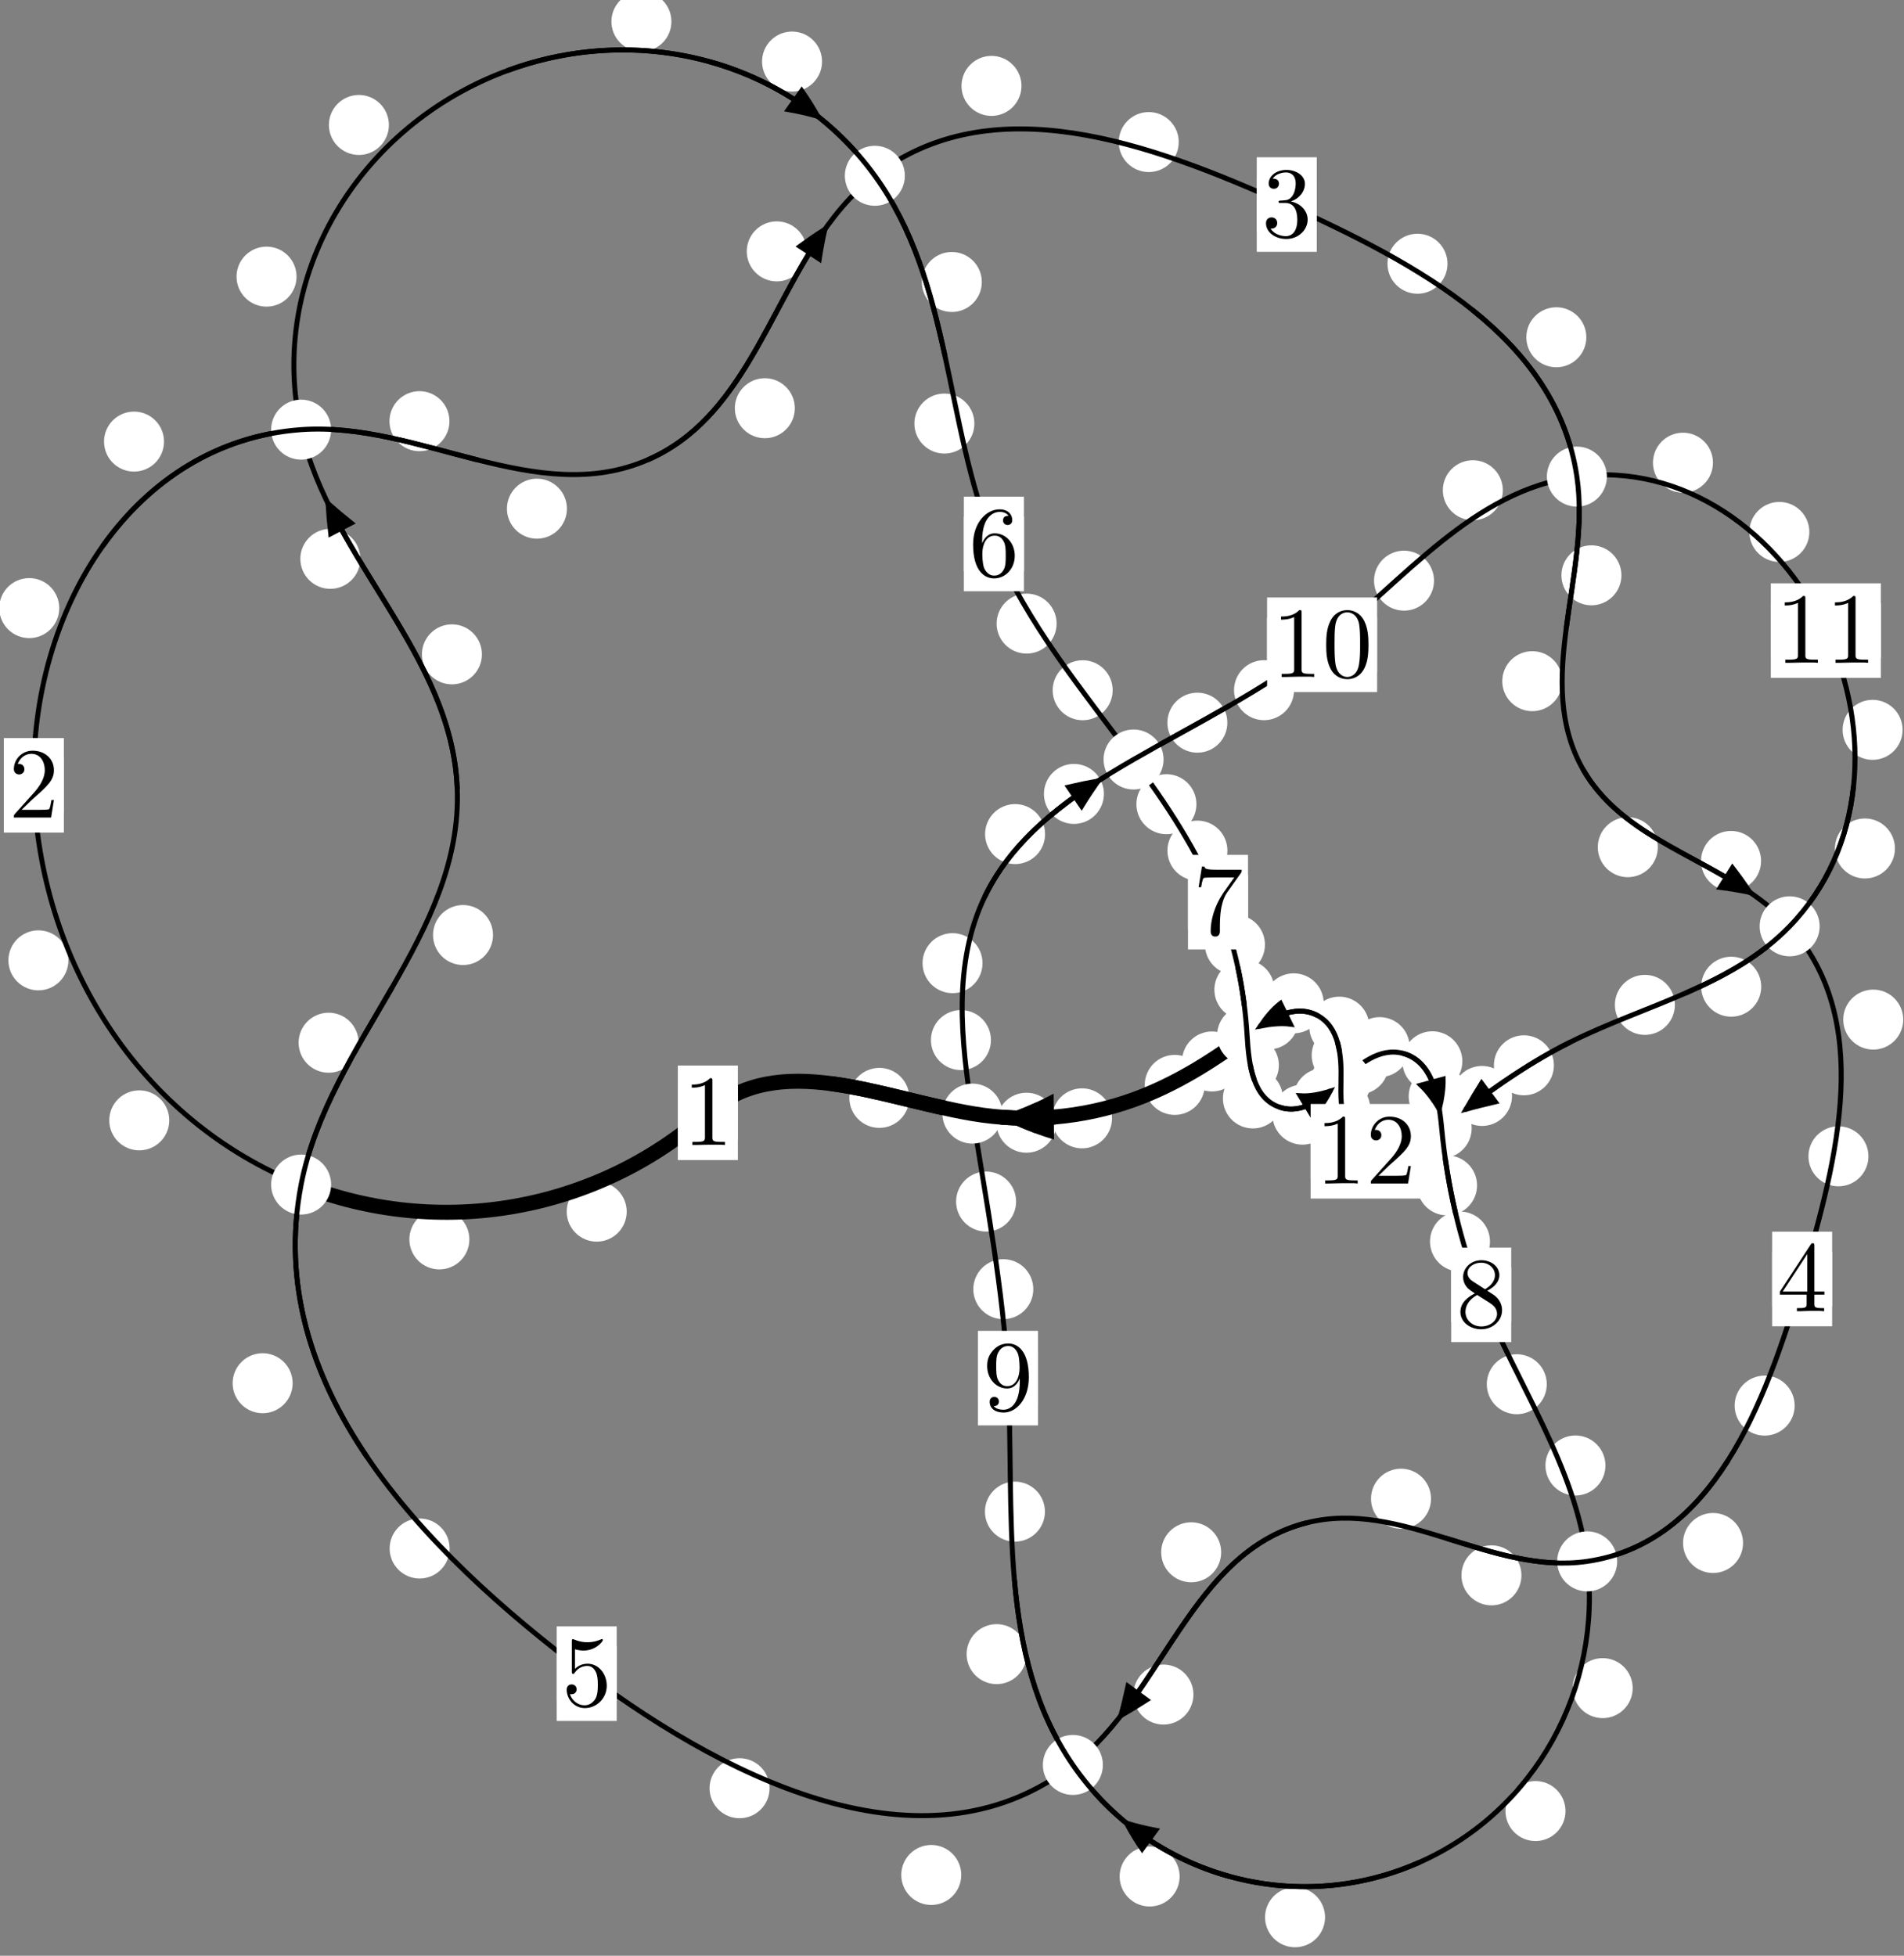 <?xml version="1.0"?>
<!-- Created by MetaPost 1.999 on 2021.07.05:2358 -->
<svg version="1.1" xmlns="http://www.w3.org/2000/svg" xmlns:xlink="http://www.w3.org/1999/xlink" width="189.687" height="194.819" viewBox="0 0 189.687 194.819">
<rect x="0" y="0" width="189.687" height="194.819" fill="#808080" stroke="none"/>
<!-- Original BoundingBox: -30.075058 -75.976364 159.611694 118.842896 -->
  <defs>
    <g transform="scale(0.01,0.01)" id="GLYPHcmr10_48">
      <path style="fill-rule: evenodd;" d="M460 -320C460 -400,455 -480,420 -554C374 -650,292 -666,250 -666C190 -666,117 -640,76 -547C44 -478,39 -400,39 -320C39 -245,43 -155,84 -79C127 2,200 22,249 22C303 22,379 1,423 -94C455 -163,460 -241,460 -320M249 -0C210 -0,151 -25,133 -121C122 -181,122 -273,122 -332C122 -396,122 -462,130 -516C149 -635,224 -644,249 -644C282 -644,348 -626,367 -527C377 -471,377 -395,377 -332C377 -257,377 -189,366 -125C351 -30,294 -0,249 -0"></path>
    </g>
    <g transform="scale(0.01,0.01)" id="GLYPHcmr10_49">
      <path style="fill-rule: evenodd;" d="M294 -640C294 -664,294 -666,271 -666C209 -602,121 -602,89 -602L89 -571C109 -571,168 -571,220 -597L220 -79C220 -43,217 -31,127 -31L95 -31L95 -0L257 -0L130 -3L217 -3L257 -3L297 -3L384 -3L419 -0L419 -31L387 -31C297 -31,294 -42,294 -79"></path>
    </g>
    <g transform="scale(0.01,0.01)" id="GLYPHcmr10_50">
      <path style="fill-rule: evenodd;" d="M127 -77L233 -180C389 -318,449 -372,449 -472C449 -586,359 -666,237 -666C124 -666,50 -574,50 -485C50 -429,100 -429,103 -429C120 -429,155 -441,155 -482C155 -508,137 -534,102 -534C94 -534,92 -534,89 -533C112 -598,166 -635,224 -635C315 -635,358 -554,358 -472C358 -392,308 -313,253 -251L61 -37C50 -26,50 -24,50 -0L421 -0L449 -174L424 -174C419 -144,412 -100,402 -85C395 -77,329 -77,307 -77"></path>
    </g>
    <g transform="scale(0.01,0.01)" id="GLYPHcmr10_51">
      <path style="fill-rule: evenodd;" d="M290 -352C372 -379,430 -449,430 -528C430 -610,342 -666,246 -666C145 -666,69 -606,69 -530C69 -497,91 -478,120 -478C151 -478,171 -500,171 -529C171 -579,124 -579,109 -579C140 -628,206 -641,242 -641C283 -641,338 -619,338 -529C338 -517,336 -459,310 -415C280 -367,246 -364,221 -363C213 -362,189 -360,182 -360C174 -359,167 -358,167 -348C167 -337,174 -337,191 -337L235 -337C317 -337,354 -269,354 -171C354 -35,285 -6,241 -6C198 -6,123 -23,88 -82C123 -77,154 -99,154 -137C154 -173,127 -193,98 -193C74 -193,42 -179,42 -135C42 -44,135 22,244 22C366 22,457 -69,457 -171C457 -253,394 -331,290 -352"></path>
    </g>
    <g transform="scale(0.01,0.01)" id="GLYPHcmr10_52">
      <path style="fill-rule: evenodd;" d="M294 -165L294 -78C294 -42,292 -31,218 -31L197 -31L197 -0L332 -0L238 -3L290 -3L332 -3L374 -3L427 -3L468 -0L468 -31L447 -31C373 -31,371 -42,371 -78L371 -165L471 -165L471 -196L371 -196L371 -651C371 -671,371 -677,355 -677C346 -677,343 -677,335 -665L28 -196L28 -165M300 -196L56 -196L300 -569"></path>
    </g>
    <g transform="scale(0.01,0.01)" id="GLYPHcmr10_53">
      <path style="fill-rule: evenodd;" d="M449 -201C449 -320,367 -420,259 -420C211 -420,168 -404,132 -369L132 -564C152 -558,185 -551,217 -551C340 -551,410 -642,410 -655C410 -661,407 -666,400 -666C399 -666,397 -666,392 -663C372 -654,323 -634,256 -634C216 -634,170 -641,123 -662C115 -665,113 -665,111 -665C101 -665,101 -657,101 -641L101 -345C101 -327,101 -319,115 -319C122 -319,124 -322,128 -328C139 -344,176 -398,257 -398C309 -398,334 -352,342 -334C358 -297,360 -258,360 -208C360 -173,360 -113,336 -71C312 -32,275 -6,229 -6C156 -6,99 -59,82 -118C85 -117,88 -116,99 -116C132 -116,149 -141,149 -165C149 -189,132 -214,99 -214C85 -214,50 -207,50 -161C50 -75,119 22,231 22C347 22,449 -74,449 -201"></path>
    </g>
    <g transform="scale(0.01,0.01)" id="GLYPHcmr10_54">
      <path style="fill-rule: evenodd;" d="M132 -328L132 -352C132 -605,256 -641,307 -641C331 -641,373 -635,395 -601C380 -601,340 -601,340 -556C340 -525,364 -510,386 -510C402 -510,432 -519,432 -558C432 -618,388 -666,305 -666C177 -666,42 -537,42 -316C42 -49,158 22,251 22C362 22,457 -72,457 -204C457 -331,368 -427,257 -427C189 -427,152 -376,132 -328M251 -6C188 -6,158 -66,152 -81C134 -128,134 -208,134 -226C134 -304,166 -404,256 -404C272 -404,318 -404,349 -342C367 -305,367 -254,367 -205C367 -157,367 -107,350 -71C320 -11,274 -6,251 -6"></path>
    </g>
    <g transform="scale(0.01,0.01)" id="GLYPHcmr10_55">
      <path style="fill-rule: evenodd;" d="M476 -609C485 -621,485 -623,485 -644L242 -644C120 -644,118 -657,114 -676L89 -676L56 -470L81 -470C84 -486,93 -549,106 -561C113 -567,191 -567,204 -567L411 -567C400 -551,321 -442,299 -409C209 -274,176 -135,176 -33C176 -23,176 22,222 22C268 22,268 -23,268 -33L268 -84C268 -139,271 -194,279 -248C283 -271,297 -357,341 -419"></path>
    </g>
    <g transform="scale(0.01,0.01)" id="GLYPHcmr10_56">
      <path style="fill-rule: evenodd;" d="M163 -457C117 -487,113 -521,113 -538C113 -599,178 -641,249 -641C322 -641,386 -589,386 -517C386 -460,347 -412,287 -377M309 -362C381 -399,430 -451,430 -517C430 -609,341 -666,250 -666C150 -666,69 -592,69 -499C69 -481,71 -436,113 -389C124 -377,161 -352,186 -335C128 -306,42 -250,42 -151C42 -45,144 22,249 22C362 22,457 -61,457 -168C457 -204,446 -249,408 -291C389 -312,373 -322,309 -362M209 -320L332 -242C360 -223,407 -193,407 -132C407 -58,332 -6,250 -6C164 -6,92 -68,92 -151C92 -209,124 -273,209 -320"></path>
    </g>
    <g transform="scale(0.01,0.01)" id="GLYPHcmr10_57">
      <path style="fill-rule: evenodd;" d="M367 -318L367 -286C367 -52,263 -6,205 -6C188 -6,134 -8,107 -42C151 -42,159 -71,159 -88C159 -119,135 -134,113 -134C97 -134,67 -125,67 -86C67 -19,121 22,206 22C335 22,457 -114,457 -329C457 -598,342 -666,253 -666C198 -666,149 -648,106 -603C65 -558,42 -516,42 -441C42 -316,130 -218,242 -218C303 -218,344 -260,367 -318M243 -241C227 -241,181 -241,150 -304C132 -341,132 -391,132 -440C132 -494,132 -541,153 -578C180 -628,218 -641,253 -641C299 -641,332 -607,349 -562C361 -530,365 -467,365 -421C365 -338,331 -241,243 -241"></path>
    </g>
  </defs>
  <path d="M62.437 120.698C62.437 119.905,62.122 119.145,61.562 118.584C61.001 118.024,60.241 117.709,59.448 117.709C58.656 117.709,57.896 118.024,57.335 118.584C56.775 119.145,56.46 119.905,56.46 120.698C56.46 121.49,56.775 122.251,57.335 122.811C57.896 123.371,58.656 123.686,59.448 123.686C60.241 123.686,61.001 123.371,61.562 122.811C62.122 122.251,62.437 121.49,62.437 120.698Z" style="fill: rgb(100%,100%,100%);stroke: none;"></path>
  <path d="M73.509 110.852C73.509 110.059,73.194 109.299,72.634 108.738C72.073 108.178,71.313 107.863,70.52 107.863C69.728 107.863,68.967 108.178,68.407 108.738C67.847 109.299,67.532 110.059,67.532 110.852C67.532 111.644,67.847 112.405,68.407 112.965C68.967 113.526,69.728 113.84,70.52 113.84C71.313 113.84,72.073 113.526,72.634 112.965C73.194 112.405,73.509 111.644,73.509 110.852Z" style="fill: rgb(100%,100%,100%);stroke: none;"></path>
  <path d="M16.863 111.604C16.863 110.811,16.548 110.051,15.988 109.49C15.427 108.93,14.667 108.615,13.874 108.615C13.082 108.615,12.322 108.93,11.761 109.49C11.201 110.051,10.886 110.811,10.886 111.604C10.886 112.396,11.201 113.156,11.761 113.717C12.322 114.277,13.082 114.592,13.874 114.592C14.667 114.592,15.427 114.277,15.988 113.717C16.548 113.156,16.863 112.396,16.863 111.604Z" style="fill: rgb(100%,100%,100%);stroke: none;"></path>
  <path d="M46.761 123.463C46.761 122.67,46.446 121.91,45.886 121.35C45.325 120.789,44.565 120.474,43.773 120.474C42.98 120.474,42.22 120.789,41.659 121.35C41.099 121.91,40.784 122.67,40.784 123.463C40.784 124.256,41.099 125.016,41.659 125.576C42.22 126.137,42.98 126.452,43.773 126.452C44.565 126.452,45.325 126.137,45.886 125.576C46.446 125.016,46.761 124.256,46.761 123.463Z" style="fill: rgb(100%,100%,100%);stroke: none;"></path>
  <path d="M5.902 60.575C5.902 59.783,5.587 59.022,5.027 58.462C4.467 57.901,3.706 57.587,2.914 57.587C2.121 57.587,1.361 57.901,0.8 58.462C0.24 59.022,-0.075 59.783,-0.075 60.575C-0.075 61.368,0.24 62.128,0.8 62.689C1.361 63.249,2.121 63.564,2.914 63.564C3.706 63.564,4.467 63.249,5.027 62.689C5.587 62.128,5.902 61.368,5.902 60.575Z" style="fill: rgb(100%,100%,100%);stroke: none;"></path>
  <path d="M6.814 95.665C6.814 94.873,6.499 94.112,5.939 93.552C5.379 92.991,4.618 92.676,3.826 92.676C3.033 92.676,2.273 92.991,1.712 93.552C1.152 94.112,0.837 94.873,0.837 95.665C0.837 96.458,1.152 97.218,1.712 97.779C2.273 98.339,3.033 98.654,3.826 98.654C4.618 98.654,5.379 98.339,5.939 97.779C6.499 97.218,6.814 96.458,6.814 95.665Z" style="fill: rgb(100%,100%,100%);stroke: none;"></path>
  <path d="M44.778 41.957C44.778 41.164,44.463 40.404,43.903 39.844C43.342 39.283,42.582 38.968,41.789 38.968C40.997 38.968,40.237 39.283,39.676 39.844C39.116 40.404,38.801 41.164,38.801 41.957C38.801 42.75,39.116 43.51,39.676 44.07C40.237 44.631,40.997 44.946,41.789 44.946C42.582 44.946,43.342 44.631,43.903 44.07C44.463 43.51,44.778 42.75,44.778 41.957Z" style="fill: rgb(100%,100%,100%);stroke: none;"></path>
  <path d="M16.341 43.99C16.341 43.197,16.026 42.437,15.466 41.876C14.905 41.316,14.145 41.001,13.352 41.001C12.56 41.001,11.8 41.316,11.239 41.876C10.679 42.437,10.364 43.197,10.364 43.99C10.364 44.782,10.679 45.543,11.239 46.103C11.8 46.664,12.56 46.979,13.352 46.979C14.145 46.979,14.905 46.664,15.466 46.103C16.026 45.543,16.341 44.782,16.341 43.99Z" style="fill: rgb(100%,100%,100%);stroke: none;"></path>
  <path d="M79.186 40.665C79.186 39.872,78.871 39.112,78.31 38.552C77.75 37.991,76.99 37.676,76.197 37.676C75.404 37.676,74.644 37.991,74.084 38.552C73.523 39.112,73.208 39.872,73.208 40.665C73.208 41.458,73.523 42.218,74.084 42.778C74.644 43.339,75.404 43.654,76.197 43.654C76.99 43.654,77.75 43.339,78.31 42.778C78.871 42.218,79.186 41.458,79.186 40.665Z" style="fill: rgb(100%,100%,100%);stroke: none;"></path>
  <path d="M56.482 50.672C56.482 49.879,56.167 49.119,55.606 48.559C55.046 47.998,54.286 47.683,53.493 47.683C52.7 47.683,51.94 47.998,51.38 48.559C50.819 49.119,50.504 49.879,50.504 50.672C50.504 51.465,50.819 52.225,51.38 52.785C51.94 53.346,52.7 53.661,53.493 53.661C54.286 53.661,55.046 53.346,55.606 52.785C56.167 52.225,56.482 51.465,56.482 50.672Z" style="fill: rgb(100%,100%,100%);stroke: none;"></path>
  <path d="M101.766 8.557C101.766 7.764,101.451 7.004,100.89 6.444C100.33 5.883,99.57 5.568,98.777 5.568C97.984 5.568,97.224 5.883,96.664 6.444C96.103 7.004,95.788 7.764,95.788 8.557C95.788 9.35,96.103 10.11,96.664 10.67C97.224 11.231,97.984 11.546,98.777 11.546C99.57 11.546,100.33 11.231,100.89 10.67C101.451 10.11,101.766 9.35,101.766 8.557Z" style="fill: rgb(100%,100%,100%);stroke: none;"></path>
  <path d="M80.374 25.04C80.374 24.247,80.059 23.487,79.499 22.927C78.938 22.366,78.178 22.051,77.385 22.051C76.593 22.051,75.833 22.366,75.272 22.927C74.712 23.487,74.397 24.247,74.397 25.04C74.397 25.833,74.712 26.593,75.272 27.153C75.833 27.714,76.593 28.029,77.385 28.029C78.178 28.029,78.938 27.714,79.499 27.153C80.059 26.593,80.374 25.833,80.374 25.04Z" style="fill: rgb(100%,100%,100%);stroke: none;"></path>
  <path d="M144.207 26.272C144.207 25.48,143.892 24.719,143.331 24.159C142.771 23.598,142.01 23.284,141.218 23.284C140.425 23.284,139.665 23.598,139.104 24.159C138.544 24.719,138.229 25.48,138.229 26.272C138.229 27.065,138.544 27.825,139.104 28.386C139.665 28.946,140.425 29.261,141.218 29.261C142.01 29.261,142.771 28.946,143.331 28.386C143.892 27.825,144.207 27.065,144.207 26.272Z" style="fill: rgb(100%,100%,100%);stroke: none;"></path>
  <path d="M117.433 14.152C117.433 13.36,117.118 12.599,116.558 12.039C115.998 11.478,115.237 11.163,114.445 11.163C113.652 11.163,112.892 11.478,112.331 12.039C111.771 12.599,111.456 13.36,111.456 14.152C111.456 14.945,111.771 15.705,112.331 16.266C112.892 16.826,113.652 17.141,114.445 17.141C115.237 17.141,115.998 16.826,116.558 16.266C117.118 15.705,117.433 14.945,117.433 14.152Z" style="fill: rgb(100%,100%,100%);stroke: none;"></path>
  <path d="M161.535 57.31C161.535 56.518,161.22 55.758,160.659 55.197C160.099 54.637,159.339 54.322,158.546 54.322C157.753 54.322,156.993 54.637,156.433 55.197C155.872 55.758,155.557 56.518,155.557 57.31C155.557 58.103,155.872 58.863,156.433 59.424C156.993 59.984,157.753 60.299,158.546 60.299C159.339 60.299,160.099 59.984,160.659 59.424C161.22 58.863,161.535 58.103,161.535 57.31Z" style="fill: rgb(100%,100%,100%);stroke: none;"></path>
  <path d="M158.04 33.597C158.04 32.804,157.725 32.044,157.164 31.484C156.604 30.923,155.844 30.608,155.051 30.608C154.258 30.608,153.498 30.923,152.938 31.484C152.377 32.044,152.062 32.804,152.062 33.597C152.062 34.39,152.377 35.15,152.938 35.71C153.498 36.271,154.258 36.586,155.051 36.586C155.844 36.586,156.604 36.271,157.164 35.71C157.725 35.15,158.04 34.39,158.04 33.597Z" style="fill: rgb(100%,100%,100%);stroke: none;"></path>
  <path d="M165.158 84.392C165.158 83.599,164.843 82.839,164.283 82.279C163.722 81.718,162.962 81.403,162.169 81.403C161.377 81.403,160.617 81.718,160.056 82.279C159.496 82.839,159.181 83.599,159.181 84.392C159.181 85.185,159.496 85.945,160.056 86.505C160.617 87.066,161.377 87.381,162.169 87.381C162.962 87.381,163.722 87.066,164.283 86.505C164.843 85.945,165.158 85.185,165.158 84.392Z" style="fill: rgb(100%,100%,100%);stroke: none;"></path>
  <path d="M155.643 67.856C155.643 67.063,155.328 66.303,154.768 65.742C154.207 65.182,153.447 64.867,152.654 64.867C151.862 64.867,151.101 65.182,150.541 65.742C149.98 66.303,149.665 67.063,149.665 67.856C149.665 68.648,149.98 69.408,150.541 69.969C151.101 70.529,151.862 70.844,152.654 70.844C153.447 70.844,154.207 70.529,154.768 69.969C155.328 69.408,155.643 68.648,155.643 67.856Z" style="fill: rgb(100%,100%,100%);stroke: none;"></path>
  <path d="M189.612 101.567C189.612 100.775,189.297 100.015,188.736 99.454C188.176 98.894,187.416 98.579,186.623 98.579C185.83 98.579,185.07 98.894,184.51 99.454C183.949 100.015,183.634 100.775,183.634 101.567C183.634 102.36,183.949 103.12,184.51 103.681C185.07 104.241,185.83 104.556,186.623 104.556C187.416 104.556,188.176 104.241,188.736 103.681C189.297 103.12,189.612 102.36,189.612 101.567Z" style="fill: rgb(100%,100%,100%);stroke: none;"></path>
  <path d="M175.446 85.763C175.446 84.97,175.131 84.21,174.57 83.65C174.01 83.089,173.25 82.774,172.457 82.774C171.664 82.774,170.904 83.089,170.344 83.65C169.783 84.21,169.468 84.97,169.468 85.763C169.468 86.556,169.783 87.316,170.344 87.876C170.904 88.437,171.664 88.752,172.457 88.752C173.25 88.752,174.01 88.437,174.57 87.876C175.131 87.316,175.446 86.556,175.446 85.763Z" style="fill: rgb(100%,100%,100%);stroke: none;"></path>
  <path d="M178.793 140.02C178.793 139.227,178.478 138.467,177.918 137.907C177.357 137.346,176.597 137.031,175.805 137.031C175.012 137.031,174.252 137.346,173.691 137.907C173.131 138.467,172.816 139.227,172.816 140.02C172.816 140.813,173.131 141.573,173.691 142.133C174.252 142.694,175.012 143.009,175.805 143.009C176.597 143.009,177.357 142.694,177.918 142.133C178.478 141.573,178.793 140.813,178.793 140.02Z" style="fill: rgb(100%,100%,100%);stroke: none;"></path>
  <path d="M186.144 115.186C186.144 114.393,185.829 113.633,185.269 113.073C184.708 112.512,183.948 112.197,183.155 112.197C182.363 112.197,181.602 112.512,181.042 113.073C180.481 113.633,180.167 114.393,180.167 115.186C180.167 115.979,180.481 116.739,181.042 117.299C181.602 117.86,182.363 118.175,183.155 118.175C183.948 118.175,184.708 117.86,185.269 117.299C185.829 116.739,186.144 115.979,186.144 115.186Z" style="fill: rgb(100%,100%,100%);stroke: none;"></path>
  <path d="M151.574 156.928C151.574 156.135,151.259 155.375,150.699 154.815C150.138 154.254,149.378 153.939,148.585 153.939C147.793 153.939,147.033 154.254,146.472 154.815C145.912 155.375,145.597 156.135,145.597 156.928C145.597 157.721,145.912 158.481,146.472 159.041C147.033 159.602,147.793 159.917,148.585 159.917C149.378 159.917,150.138 159.602,150.699 159.041C151.259 158.481,151.574 157.721,151.574 156.928Z" style="fill: rgb(100%,100%,100%);stroke: none;"></path>
  <path d="M173.652 153.705C173.652 152.912,173.337 152.152,172.777 151.592C172.216 151.031,171.456 150.716,170.664 150.716C169.871 150.716,169.111 151.031,168.55 151.592C167.99 152.152,167.675 152.912,167.675 153.705C167.675 154.498,167.99 155.258,168.55 155.818C169.111 156.379,169.871 156.694,170.664 156.694C171.456 156.694,172.216 156.379,172.777 155.818C173.337 155.258,173.652 154.498,173.652 153.705Z" style="fill: rgb(100%,100%,100%);stroke: none;"></path>
  <path d="M121.661 154.631C121.661 153.838,121.346 153.078,120.786 152.517C120.225 151.957,119.465 151.642,118.673 151.642C117.88 151.642,117.12 151.957,116.559 152.517C115.999 153.078,115.684 153.838,115.684 154.631C115.684 155.423,115.999 156.184,116.559 156.744C117.12 157.304,117.88 157.619,118.673 157.619C119.465 157.619,120.225 157.304,120.786 156.744C121.346 156.184,121.661 155.423,121.661 154.631Z" style="fill: rgb(100%,100%,100%);stroke: none;"></path>
  <path d="M142.566 149.293C142.566 148.5,142.251 147.74,141.69 147.18C141.13 146.619,140.37 146.304,139.577 146.304C138.784 146.304,138.024 146.619,137.464 147.18C136.903 147.74,136.588 148.5,136.588 149.293C136.588 150.086,136.903 150.846,137.464 151.406C138.024 151.967,138.784 152.282,139.577 152.282C140.37 152.282,141.13 151.967,141.69 151.406C142.251 150.846,142.566 150.086,142.566 149.293Z" style="fill: rgb(100%,100%,100%);stroke: none;"></path>
  <path d="M95.766 186.774C95.766 185.982,95.451 185.222,94.891 184.661C94.33 184.101,93.57 183.786,92.778 183.786C91.985 183.786,91.225 184.101,90.664 184.661C90.104 185.222,89.789 185.982,89.789 186.774C89.789 187.567,90.104 188.327,90.664 188.888C91.225 189.448,91.985 189.763,92.778 189.763C93.57 189.763,94.33 189.448,94.891 188.888C95.451 188.327,95.766 187.567,95.766 186.774Z" style="fill: rgb(100%,100%,100%);stroke: none;"></path>
  <path d="M118.897 168.805C118.897 168.012,118.582 167.252,118.022 166.691C117.461 166.131,116.701 165.816,115.909 165.816C115.116 165.816,114.356 166.131,113.795 166.691C113.235 167.252,112.92 168.012,112.92 168.805C112.92 169.597,113.235 170.358,113.795 170.918C114.356 171.478,115.116 171.793,115.909 171.793C116.701 171.793,117.461 171.478,118.022 170.918C118.582 170.358,118.897 169.597,118.897 168.805Z" style="fill: rgb(100%,100%,100%);stroke: none;"></path>
  <path d="M44.795 154.254C44.795 153.461,44.48 152.701,43.919 152.14C43.359 151.58,42.599 151.265,41.806 151.265C41.013 151.265,40.253 151.58,39.693 152.14C39.132 152.701,38.817 153.461,38.817 154.254C38.817 155.046,39.132 155.807,39.693 156.367C40.253 156.928,41.013 157.243,41.806 157.243C42.599 157.243,43.359 156.928,43.919 156.367C44.48 155.807,44.795 155.046,44.795 154.254Z" style="fill: rgb(100%,100%,100%);stroke: none;"></path>
  <path d="M76.668 178.133C76.668 177.341,76.354 176.581,75.793 176.02C75.233 175.46,74.472 175.145,73.68 175.145C72.887 175.145,72.127 175.46,71.566 176.02C71.006 176.581,70.691 177.341,70.691 178.133C70.691 178.926,71.006 179.686,71.566 180.247C72.127 180.807,72.887 181.122,73.68 181.122C74.472 181.122,75.233 180.807,75.793 180.247C76.354 179.686,76.668 178.926,76.668 178.133Z" style="fill: rgb(100%,100%,100%);stroke: none;"></path>
  <path d="M35.727 103.87C35.727 103.077,35.412 102.317,34.851 101.756C34.291 101.196,33.53 100.881,32.738 100.881C31.945 100.881,31.185 101.196,30.624 101.756C30.064 102.317,29.749 103.077,29.749 103.87C29.749 104.662,30.064 105.423,30.624 105.983C31.185 106.544,31.945 106.858,32.738 106.858C33.53 106.858,34.291 106.544,34.851 105.983C35.412 105.423,35.727 104.662,35.727 103.87Z" style="fill: rgb(100%,100%,100%);stroke: none;"></path>
  <path d="M29.154 137.789C29.154 136.997,28.84 136.237,28.279 135.676C27.719 135.116,26.958 134.801,26.166 134.801C25.373 134.801,24.613 135.116,24.052 135.676C23.492 136.237,23.177 136.997,23.177 137.789C23.177 138.582,23.492 139.342,24.052 139.903C24.613 140.463,25.373 140.778,26.166 140.778C26.958 140.778,27.719 140.463,28.279 139.903C28.84 139.342,29.154 138.582,29.154 137.789Z" style="fill: rgb(100%,100%,100%);stroke: none;"></path>
  <path d="M48.012 65.183C48.012 64.39,47.698 63.63,47.137 63.07C46.577 62.509,45.816 62.194,45.024 62.194C44.231 62.194,43.471 62.509,42.91 63.07C42.35 63.63,42.035 64.39,42.035 65.183C42.035 65.976,42.35 66.736,42.91 67.296C43.471 67.857,44.231 68.172,45.024 68.172C45.816 68.172,46.577 67.857,47.137 67.296C47.698 66.736,48.012 65.976,48.012 65.183Z" style="fill: rgb(100%,100%,100%);stroke: none;"></path>
  <path d="M49.117 93.143C49.117 92.35,48.802 91.59,48.242 91.029C47.681 90.469,46.921 90.154,46.129 90.154C45.336 90.154,44.576 90.469,44.015 91.029C43.455 91.59,43.14 92.35,43.14 93.143C43.14 93.935,43.455 94.696,44.015 95.256C44.576 95.817,45.336 96.131,46.129 96.131C46.921 96.131,47.681 95.817,48.242 95.256C48.802 94.696,49.117 93.935,49.117 93.143Z" style="fill: rgb(100%,100%,100%);stroke: none;"></path>
  <path d="M29.543 27.557C29.543 26.764,29.228 26.004,28.667 25.443C28.107 24.883,27.347 24.568,26.554 24.568C25.761 24.568,25.001 24.883,24.441 25.443C23.88 26.004,23.565 26.764,23.565 27.557C23.565 28.349,23.88 29.109,24.441 29.67C25.001 30.23,25.761 30.545,26.554 30.545C27.347 30.545,28.107 30.23,28.667 29.67C29.228 29.109,29.543 28.349,29.543 27.557Z" style="fill: rgb(100%,100%,100%);stroke: none;"></path>
  <path d="M35.898 55.669C35.898 54.876,35.583 54.116,35.023 53.556C34.462 52.995,33.702 52.68,32.909 52.68C32.117 52.68,31.356 52.995,30.796 53.556C30.235 54.116,29.921 54.876,29.921 55.669C29.921 56.462,30.235 57.222,30.796 57.782C31.356 58.343,32.117 58.658,32.909 58.658C33.702 58.658,34.462 58.343,35.023 57.782C35.583 57.222,35.898 56.462,35.898 55.669Z" style="fill: rgb(100%,100%,100%);stroke: none;"></path>
  <path d="M66.89 2.146C66.89 1.353,66.575 0.593,66.015 0.033C65.454 -0.528,64.694 -0.843,63.901 -0.843C63.109 -0.843,62.349 -0.528,61.788 0.033C61.228 0.593,60.913 1.353,60.913 2.146C60.913 2.939,61.228 3.699,61.788 4.259C62.349 4.82,63.109 5.135,63.901 5.135C64.694 5.135,65.454 4.82,66.015 4.259C66.575 3.699,66.89 2.939,66.89 2.146Z" style="fill: rgb(100%,100%,100%);stroke: none;"></path>
  <path d="M38.744 12.447C38.744 11.655,38.429 10.895,37.868 10.334C37.308 9.774,36.548 9.459,35.755 9.459C34.962 9.459,34.202 9.774,33.642 10.334C33.081 10.895,32.766 11.655,32.766 12.447C32.766 13.24,33.081 14,33.642 14.561C34.202 15.121,34.962 15.436,35.755 15.436C36.548 15.436,37.308 15.121,37.868 14.561C38.429 14,38.744 13.24,38.744 12.447Z" style="fill: rgb(100%,100%,100%);stroke: none;"></path>
  <path d="M97.815 28.091C97.815 27.298,97.5 26.538,96.939 25.977C96.379 25.417,95.619 25.102,94.826 25.102C94.033 25.102,93.273 25.417,92.713 25.977C92.152 26.538,91.837 27.298,91.837 28.091C91.837 28.883,92.152 29.644,92.713 30.204C93.273 30.765,94.033 31.079,94.826 31.079C95.619 31.079,96.379 30.765,96.939 30.204C97.5 29.644,97.815 28.883,97.815 28.091Z" style="fill: rgb(100%,100%,100%);stroke: none;"></path>
  <path d="M81.898 6.131C81.898 5.339,81.583 4.578,81.022 4.018C80.462 3.457,79.702 3.142,78.909 3.142C78.116 3.142,77.356 3.457,76.796 4.018C76.235 4.578,75.92 5.339,75.92 6.131C75.92 6.924,76.235 7.684,76.796 8.245C77.356 8.805,78.116 9.12,78.909 9.12C79.702 9.12,80.462 8.805,81.022 8.245C81.583 7.684,81.898 6.924,81.898 6.131Z" style="fill: rgb(100%,100%,100%);stroke: none;"></path>
  <path d="M105.266 62.12C105.266 61.327,104.951 60.567,104.39 60.006C103.83 59.446,103.07 59.131,102.277 59.131C101.484 59.131,100.724 59.446,100.164 60.006C99.603 60.567,99.288 61.327,99.288 62.12C99.288 62.912,99.603 63.672,100.164 64.233C100.724 64.793,101.484 65.108,102.277 65.108C103.07 65.108,103.83 64.793,104.39 64.233C104.951 63.672,105.266 62.912,105.266 62.12Z" style="fill: rgb(100%,100%,100%);stroke: none;"></path>
  <path d="M97.073 42.193C97.073 41.4,96.758 40.64,96.198 40.079C95.637 39.519,94.877 39.204,94.084 39.204C93.292 39.204,92.532 39.519,91.971 40.079C91.411 40.64,91.096 41.4,91.096 42.193C91.096 42.985,91.411 43.746,91.971 44.306C92.532 44.867,93.292 45.181,94.084 45.181C94.877 45.181,95.637 44.867,96.198 44.306C96.758 43.746,97.073 42.985,97.073 42.193Z" style="fill: rgb(100%,100%,100%);stroke: none;"></path>
  <path d="M119.193 80.111C119.193 79.318,118.878 78.558,118.317 77.997C117.757 77.437,116.997 77.122,116.204 77.122C115.411 77.122,114.651 77.437,114.091 77.997C113.53 78.558,113.215 79.318,113.215 80.111C113.215 80.903,113.53 81.663,114.091 82.224C114.651 82.784,115.411 83.099,116.204 83.099C116.997 83.099,117.757 82.784,118.317 82.224C118.878 81.663,119.193 80.903,119.193 80.111Z" style="fill: rgb(100%,100%,100%);stroke: none;"></path>
  <path d="M110.85 68.758C110.85 67.966,110.535 67.206,109.975 66.645C109.415 66.085,108.654 65.77,107.862 65.77C107.069 65.77,106.309 66.085,105.748 66.645C105.188 67.206,104.873 67.966,104.873 68.758C104.873 69.551,105.188 70.311,105.748 70.872C106.309 71.432,107.069 71.747,107.862 71.747C108.654 71.747,109.415 71.432,109.975 70.872C110.535 70.311,110.85 69.551,110.85 68.758Z" style="fill: rgb(100%,100%,100%);stroke: none;"></path>
  <path d="M126.022 94.102C126.022 93.31,125.707 92.549,125.146 91.989C124.586 91.429,123.826 91.114,123.033 91.114C122.24 91.114,121.48 91.429,120.92 91.989C120.359 92.549,120.044 93.31,120.044 94.102C120.044 94.895,120.359 95.655,120.92 96.216C121.48 96.776,122.24 97.091,123.033 97.091C123.826 97.091,124.586 96.776,125.146 96.216C125.707 95.655,126.022 94.895,126.022 94.102Z" style="fill: rgb(100%,100%,100%);stroke: none;"></path>
  <path d="M122.283 84.733C122.283 83.94,121.968 83.18,121.408 82.619C120.847 82.059,120.087 81.744,119.294 81.744C118.502 81.744,117.742 82.059,117.181 82.619C116.621 83.18,116.306 83.94,116.306 84.733C116.306 85.525,116.621 86.285,117.181 86.846C117.742 87.406,118.502 87.721,119.294 87.721C120.087 87.721,120.847 87.406,121.408 86.846C121.968 86.285,122.283 85.525,122.283 84.733Z" style="fill: rgb(100%,100%,100%);stroke: none;"></path>
  <path d="M127.407 106.113C127.407 105.32,127.092 104.56,126.531 104C125.971 103.439,125.211 103.124,124.418 103.124C123.625 103.124,122.865 103.439,122.305 104C121.744 104.56,121.429 105.32,121.429 106.113C121.429 106.906,121.744 107.666,122.305 108.226C122.865 108.787,123.625 109.102,124.418 109.102C125.211 109.102,125.971 108.787,126.531 108.226C127.092 107.666,127.407 106.906,127.407 106.113Z" style="fill: rgb(100%,100%,100%);stroke: none;"></path>
  <path d="M126.963 98.591C126.963 97.799,126.648 97.039,126.088 96.478C125.527 95.918,124.767 95.603,123.974 95.603C123.182 95.603,122.421 95.918,121.861 96.478C121.3 97.039,120.985 97.799,120.985 98.591C120.985 99.384,121.3 100.144,121.861 100.705C122.421 101.265,123.182 101.58,123.974 101.58C124.767 101.58,125.527 101.265,126.088 100.705C126.648 100.144,126.963 99.384,126.963 98.591Z" style="fill: rgb(100%,100%,100%);stroke: none;"></path>
  <path d="M132.744 111.035C132.744 110.243,132.429 109.483,131.869 108.922C131.308 108.362,130.548 108.047,129.756 108.047C128.963 108.047,128.203 108.362,127.642 108.922C127.082 109.483,126.767 110.243,126.767 111.035C126.767 111.828,127.082 112.588,127.642 113.149C128.203 113.709,128.963 114.024,129.756 114.024C130.548 114.024,131.308 113.709,131.869 113.149C132.429 112.588,132.744 111.828,132.744 111.035Z" style="fill: rgb(100%,100%,100%);stroke: none;"></path>
  <path d="M127.81 109.422C127.81 108.629,127.495 107.869,126.935 107.309C126.374 106.748,125.614 106.433,124.821 106.433C124.029 106.433,123.269 106.748,122.708 107.309C122.148 107.869,121.833 108.629,121.833 109.422C121.833 110.215,122.148 110.975,122.708 111.535C123.269 112.096,124.029 112.411,124.821 112.411C125.614 112.411,126.374 112.096,126.935 111.535C127.495 110.975,127.81 110.215,127.81 109.422Z" style="fill: rgb(100%,100%,100%);stroke: none;"></path>
  <path d="M138.358 106.022C138.358 105.229,138.043 104.469,137.483 103.909C136.922 103.348,136.162 103.033,135.37 103.033C134.577 103.033,133.817 103.348,133.256 103.909C132.696 104.469,132.381 105.229,132.381 106.022C132.381 106.815,132.696 107.575,133.256 108.135C133.817 108.696,134.577 109.011,135.37 109.011C136.162 109.011,136.922 108.696,137.483 108.135C138.043 107.575,138.358 106.815,138.358 106.022Z" style="fill: rgb(100%,100%,100%);stroke: none;"></path>
  <path d="M134.836 109.396C134.836 108.603,134.521 107.843,133.961 107.283C133.4 106.722,132.64 106.407,131.848 106.407C131.055 106.407,130.295 106.722,129.734 107.283C129.174 107.843,128.859 108.603,128.859 109.396C128.859 110.189,129.174 110.949,129.734 111.509C130.295 112.07,131.055 112.385,131.848 112.385C132.64 112.385,133.4 112.07,133.961 111.509C134.521 110.949,134.836 110.189,134.836 109.396Z" style="fill: rgb(100%,100%,100%);stroke: none;"></path>
  <path d="M145.687 105.72C145.687 104.928,145.372 104.167,144.812 103.607C144.251 103.046,143.491 102.731,142.698 102.731C141.906 102.731,141.146 103.046,140.585 103.607C140.025 104.167,139.71 104.928,139.71 105.72C139.71 106.513,140.025 107.273,140.585 107.834C141.146 108.394,141.906 108.709,142.698 108.709C143.491 108.709,144.251 108.394,144.812 107.834C145.372 107.273,145.687 106.513,145.687 105.72Z" style="fill: rgb(100%,100%,100%);stroke: none;"></path>
  <path d="M140.439 104.309C140.439 103.517,140.124 102.757,139.564 102.196C139.003 101.636,138.243 101.321,137.451 101.321C136.658 101.321,135.898 101.636,135.337 102.196C134.777 102.757,134.462 103.517,134.462 104.309C134.462 105.102,134.777 105.862,135.337 106.423C135.898 106.983,136.658 107.298,137.451 107.298C138.243 107.298,139.003 106.983,139.564 106.423C140.124 105.862,140.439 105.102,140.439 104.309Z" style="fill: rgb(100%,100%,100%);stroke: none;"></path>
  <path d="M147.153 118.081C147.153 117.289,146.838 116.529,146.278 115.968C145.717 115.408,144.957 115.093,144.164 115.093C143.372 115.093,142.612 115.408,142.051 115.968C141.491 116.529,141.176 117.289,141.176 118.081C141.176 118.874,141.491 119.634,142.051 120.195C142.612 120.755,143.372 121.07,144.164 121.07C144.957 121.07,145.717 120.755,146.278 120.195C146.838 119.634,147.153 118.874,147.153 118.081Z" style="fill: rgb(100%,100%,100%);stroke: none;"></path>
  <path d="M146.319 109.221C146.319 108.429,146.004 107.669,145.443 107.108C144.883 106.548,144.123 106.233,143.33 106.233C142.537 106.233,141.777 106.548,141.217 107.108C140.656 107.669,140.341 108.429,140.341 109.221C140.341 110.014,140.656 110.774,141.217 111.335C141.777 111.895,142.537 112.21,143.33 112.21C144.123 112.21,144.883 111.895,145.443 111.335C146.004 110.774,146.319 110.014,146.319 109.221Z" style="fill: rgb(100%,100%,100%);stroke: none;"></path>
  <path d="M154.099 137.889C154.099 137.097,153.784 136.337,153.224 135.776C152.663 135.216,151.903 134.901,151.11 134.901C150.318 134.901,149.558 135.216,148.997 135.776C148.437 136.337,148.122 137.097,148.122 137.889C148.122 138.682,148.437 139.442,148.997 140.003C149.558 140.563,150.318 140.878,151.11 140.878C151.903 140.878,152.663 140.563,153.224 140.003C153.784 139.442,154.099 138.682,154.099 137.889Z" style="fill: rgb(100%,100%,100%);stroke: none;"></path>
  <path d="M148.441 123.678C148.441 122.885,148.126 122.125,147.566 121.564C147.005 121.004,146.245 120.689,145.453 120.689C144.66 120.689,143.9 121.004,143.339 121.564C142.779 122.125,142.464 122.885,142.464 123.678C142.464 124.47,142.779 125.23,143.339 125.791C143.9 126.351,144.66 126.666,145.453 126.666C146.245 126.666,147.005 126.351,147.566 125.791C148.126 125.23,148.441 124.47,148.441 123.678Z" style="fill: rgb(100%,100%,100%);stroke: none;"></path>
  <path d="M162.658 168.163C162.658 167.37,162.343 166.61,161.782 166.05C161.222 165.489,160.462 165.174,159.669 165.174C158.876 165.174,158.116 165.489,157.556 166.05C156.995 166.61,156.68 167.37,156.68 168.163C156.68 168.956,156.995 169.716,157.556 170.276C158.116 170.837,158.876 171.152,159.669 171.152C160.462 171.152,161.222 170.837,161.782 170.276C162.343 169.716,162.658 168.956,162.658 168.163Z" style="fill: rgb(100%,100%,100%);stroke: none;"></path>
  <path d="M159.943 145.985C159.943 145.192,159.628 144.432,159.067 143.872C158.507 143.311,157.747 142.996,156.954 142.996C156.161 142.996,155.401 143.311,154.841 143.872C154.28 144.432,153.965 145.192,153.965 145.985C153.965 146.778,154.28 147.538,154.841 148.098C155.401 148.659,156.161 148.974,156.954 148.974C157.747 148.974,158.507 148.659,159.067 148.098C159.628 147.538,159.943 146.778,159.943 145.985Z" style="fill: rgb(100%,100%,100%);stroke: none;"></path>
  <path d="M132.009 190.988C132.009 190.195,131.694 189.435,131.133 188.874C130.573 188.314,129.813 187.999,129.02 187.999C128.227 187.999,127.467 188.314,126.907 188.874C126.346 189.435,126.031 190.195,126.031 190.988C126.031 191.78,126.346 192.54,126.907 193.101C127.467 193.661,128.227 193.976,129.02 193.976C129.813 193.976,130.573 193.661,131.133 193.101C131.694 192.54,132.009 191.78,132.009 190.988Z" style="fill: rgb(100%,100%,100%);stroke: none;"></path>
  <path d="M155.963 180.408C155.963 179.616,155.648 178.856,155.087 178.295C154.527 177.735,153.767 177.42,152.974 177.42C152.181 177.42,151.421 177.735,150.861 178.295C150.3 178.856,149.985 179.616,149.985 180.408C149.985 181.201,150.3 181.961,150.861 182.522C151.421 183.082,152.181 183.397,152.974 183.397C153.767 183.397,154.527 183.082,155.087 182.522C155.648 181.961,155.963 181.201,155.963 180.408Z" style="fill: rgb(100%,100%,100%);stroke: none;"></path>
  <path d="M102.277 164.777C102.277 163.984,101.962 163.224,101.402 162.663C100.841 162.103,100.081 161.788,99.288 161.788C98.496 161.788,97.736 162.103,97.175 162.663C96.615 163.224,96.3 163.984,96.3 164.777C96.3 165.569,96.615 166.33,97.175 166.89C97.736 167.45,98.496 167.765,99.288 167.765C100.081 167.765,100.841 167.45,101.402 166.89C101.962 166.33,102.277 165.569,102.277 164.777Z" style="fill: rgb(100%,100%,100%);stroke: none;"></path>
  <path d="M117.522 186.927C117.522 186.134,117.207 185.374,116.646 184.814C116.086 184.253,115.326 183.938,114.533 183.938C113.74 183.938,112.98 184.253,112.42 184.814C111.859 185.374,111.544 186.134,111.544 186.927C111.544 187.72,111.859 188.48,112.42 189.04C112.98 189.601,113.74 189.916,114.533 189.916C115.326 189.916,116.086 189.601,116.646 189.04C117.207 188.48,117.522 187.72,117.522 186.927Z" style="fill: rgb(100%,100%,100%);stroke: none;"></path>
  <path d="M102.944 128.422C102.944 127.629,102.629 126.869,102.068 126.308C101.508 125.748,100.747 125.433,99.955 125.433C99.162 125.433,98.402 125.748,97.841 126.308C97.281 126.869,96.966 127.629,96.966 128.422C96.966 129.214,97.281 129.975,97.841 130.535C98.402 131.096,99.162 131.41,99.955 131.41C100.747 131.41,101.508 131.096,102.068 130.535C102.629 129.975,102.944 129.214,102.944 128.422Z" style="fill: rgb(100%,100%,100%);stroke: none;"></path>
  <path d="M104.102 150.582C104.102 149.789,103.787 149.029,103.227 148.469C102.666 147.908,101.906 147.593,101.113 147.593C100.321 147.593,99.561 147.908,99 148.469C98.44 149.029,98.125 149.789,98.125 150.582C98.125 151.375,98.44 152.135,99 152.695C99.561 153.256,100.321 153.571,101.113 153.571C101.906 153.571,102.666 153.256,103.227 152.695C103.787 152.135,104.102 151.375,104.102 150.582Z" style="fill: rgb(100%,100%,100%);stroke: none;"></path>
  <path d="M98.722 103.607C98.722 102.814,98.407 102.054,97.847 101.493C97.286 100.933,96.526 100.618,95.733 100.618C94.941 100.618,94.18 100.933,93.62 101.493C93.06 102.054,92.745 102.814,92.745 103.607C92.745 104.399,93.06 105.16,93.62 105.72C94.18 106.281,94.941 106.596,95.733 106.596C96.526 106.596,97.286 106.281,97.847 105.72C98.407 105.16,98.722 104.399,98.722 103.607Z" style="fill: rgb(100%,100%,100%);stroke: none;"></path>
  <path d="M101.23 119.694C101.23 118.901,100.915 118.141,100.354 117.58C99.794 117.02,99.034 116.705,98.241 116.705C97.448 116.705,96.688 117.02,96.128 117.58C95.567 118.141,95.252 118.901,95.252 119.694C95.252 120.486,95.567 121.247,96.128 121.807C96.688 122.368,97.448 122.682,98.241 122.682C99.034 122.682,99.794 122.368,100.354 121.807C100.915 121.247,101.23 120.486,101.23 119.694Z" style="fill: rgb(100%,100%,100%);stroke: none;"></path>
  <path d="M104.117 83.088C104.117 82.295,103.802 81.535,103.242 80.975C102.681 80.414,101.921 80.099,101.129 80.099C100.336 80.099,99.576 80.414,99.015 80.975C98.455 81.535,98.14 82.295,98.14 83.088C98.14 83.881,98.455 84.641,99.015 85.201C99.576 85.762,100.336 86.077,101.129 86.077C101.921 86.077,102.681 85.762,103.242 85.201C103.802 84.641,104.117 83.881,104.117 83.088Z" style="fill: rgb(100%,100%,100%);stroke: none;"></path>
  <path d="M97.886 95.945C97.886 95.152,97.571 94.392,97.011 93.832C96.45 93.271,95.69 92.956,94.897 92.956C94.105 92.956,93.345 93.271,92.784 93.832C92.224 94.392,91.909 95.152,91.909 95.945C91.909 96.738,92.224 97.498,92.784 98.059C93.345 98.619,94.105 98.934,94.897 98.934C95.69 98.934,96.45 98.619,97.011 98.059C97.571 97.498,97.886 96.738,97.886 95.945Z" style="fill: rgb(100%,100%,100%);stroke: none;"></path>
  <path d="M122.277 71.989C122.277 71.196,121.962 70.436,121.402 69.876C120.841 69.315,120.081 69,119.288 69C118.496 69,117.736 69.315,117.175 69.876C116.615 70.436,116.3 71.196,116.3 71.989C116.3 72.782,116.615 73.542,117.175 74.102C117.736 74.663,118.496 74.978,119.288 74.978C120.081 74.978,120.841 74.663,121.402 74.102C121.962 73.542,122.277 72.782,122.277 71.989Z" style="fill: rgb(100%,100%,100%);stroke: none;"></path>
  <path d="M109.979 79.086C109.979 78.293,109.664 77.533,109.104 76.972C108.543 76.412,107.783 76.097,106.991 76.097C106.198 76.097,105.438 76.412,104.877 76.972C104.317 77.533,104.002 78.293,104.002 79.086C104.002 79.878,104.317 80.638,104.877 81.199C105.438 81.759,106.198 82.074,106.991 82.074C107.783 82.074,108.543 81.759,109.104 81.199C109.664 80.638,109.979 79.878,109.979 79.086Z" style="fill: rgb(100%,100%,100%);stroke: none;"></path>
  <path d="M142.865 57.841C142.865 57.049,142.55 56.289,141.99 55.728C141.43 55.168,140.669 54.853,139.877 54.853C139.084 54.853,138.324 55.168,137.763 55.728C137.203 56.289,136.888 57.049,136.888 57.841C136.888 58.634,137.203 59.394,137.763 59.955C138.324 60.515,139.084 60.83,139.877 60.83C140.669 60.83,141.43 60.515,141.99 59.955C142.55 59.394,142.865 58.634,142.865 57.841Z" style="fill: rgb(100%,100%,100%);stroke: none;"></path>
  <path d="M128.918 68.753C128.918 67.96,128.603 67.2,128.043 66.64C127.482 66.079,126.722 65.764,125.929 65.764C125.137 65.764,124.377 66.079,123.816 66.64C123.256 67.2,122.941 67.96,122.941 68.753C122.941 69.546,123.256 70.306,123.816 70.866C124.377 71.427,125.137 71.742,125.929 71.742C126.722 71.742,127.482 71.427,128.043 70.866C128.603 70.306,128.918 69.546,128.918 68.753Z" style="fill: rgb(100%,100%,100%);stroke: none;"></path>
  <path d="M170.655 46.091C170.655 45.299,170.34 44.538,169.779 43.978C169.219 43.418,168.459 43.103,167.666 43.103C166.873 43.103,166.113 43.418,165.553 43.978C164.992 44.538,164.677 45.299,164.677 46.091C164.677 46.884,164.992 47.644,165.553 48.205C166.113 48.765,166.873 49.08,167.666 49.08C168.459 49.08,169.219 48.765,169.779 48.205C170.34 47.644,170.655 46.884,170.655 46.091Z" style="fill: rgb(100%,100%,100%);stroke: none;"></path>
  <path d="M149.721 48.834C149.721 48.041,149.406 47.281,148.845 46.721C148.285 46.16,147.524 45.845,146.732 45.845C145.939 45.845,145.179 46.16,144.618 46.721C144.058 47.281,143.743 48.041,143.743 48.834C143.743 49.627,144.058 50.387,144.618 50.947C145.179 51.508,145.939 51.823,146.732 51.823C147.524 51.823,148.285 51.508,148.845 50.947C149.406 50.387,149.721 49.627,149.721 48.834Z" style="fill: rgb(100%,100%,100%);stroke: none;"></path>
  <path d="M189.548 72.702C189.548 71.91,189.233 71.15,188.673 70.589C188.112 70.029,187.352 69.714,186.559 69.714C185.767 69.714,185.007 70.029,184.446 70.589C183.886 71.15,183.571 71.91,183.571 72.702C183.571 73.495,183.886 74.255,184.446 74.816C185.007 75.376,185.767 75.691,186.559 75.691C187.352 75.691,188.112 75.376,188.673 74.816C189.233 74.255,189.548 73.495,189.548 72.702Z" style="fill: rgb(100%,100%,100%);stroke: none;"></path>
  <path d="M180.258 52.989C180.258 52.196,179.943 51.436,179.383 50.876C178.822 50.315,178.062 50,177.269 50C176.477 50,175.717 50.315,175.156 50.876C174.596 51.436,174.281 52.196,174.281 52.989C174.281 53.782,174.596 54.542,175.156 55.102C175.717 55.663,176.477 55.978,177.269 55.978C178.062 55.978,178.822 55.663,179.383 55.102C179.943 54.542,180.258 53.782,180.258 52.989Z" style="fill: rgb(100%,100%,100%);stroke: none;"></path>
  <path d="M175.463 98.29C175.463 97.498,175.148 96.738,174.587 96.177C174.027 95.617,173.266 95.302,172.474 95.302C171.681 95.302,170.921 95.617,170.36 96.177C169.8 96.738,169.485 97.498,169.485 98.29C169.485 99.083,169.8 99.843,170.36 100.404C170.921 100.964,171.681 101.279,172.474 101.279C173.266 101.279,174.027 100.964,174.587 100.404C175.148 99.843,175.463 99.083,175.463 98.29Z" style="fill: rgb(100%,100%,100%);stroke: none;"></path>
  <path d="M188.785 84.521C188.785 83.728,188.47 82.968,187.909 82.408C187.349 81.847,186.589 81.532,185.796 81.532C185.003 81.532,184.243 81.847,183.683 82.408C183.122 82.968,182.807 83.728,182.807 84.521C182.807 85.314,183.122 86.074,183.683 86.634C184.243 87.195,185.003 87.51,185.796 87.51C186.589 87.51,187.349 87.195,187.909 86.634C188.47 86.074,188.785 85.314,188.785 84.521Z" style="fill: rgb(100%,100%,100%);stroke: none;"></path>
  <path d="M154.808 106.12C154.808 105.327,154.493 104.567,153.933 104.007C153.372 103.446,152.612 103.131,151.819 103.131C151.027 103.131,150.267 103.446,149.706 104.007C149.146 104.567,148.831 105.327,148.831 106.12C148.831 106.913,149.146 107.673,149.706 108.233C150.267 108.794,151.027 109.109,151.819 109.109C152.612 109.109,153.372 108.794,153.933 108.233C154.493 107.673,154.808 106.913,154.808 106.12Z" style="fill: rgb(100%,100%,100%);stroke: none;"></path>
  <path d="M166.862 100.1C166.862 99.307,166.547 98.547,165.986 97.987C165.426 97.426,164.666 97.111,163.873 97.111C163.08 97.111,162.32 97.426,161.76 97.987C161.199 98.547,160.884 99.307,160.884 100.1C160.884 100.893,161.199 101.653,161.76 102.213C162.32 102.774,163.08 103.089,163.873 103.089C164.666 103.089,165.426 102.774,165.986 102.213C166.547 101.653,166.862 100.893,166.862 100.1Z" style="fill: rgb(100%,100%,100%);stroke: none;"></path>
  <path d="M144.305 114.247C144.305 113.454,143.99 112.694,143.429 112.134C142.869 111.573,142.109 111.258,141.316 111.258C140.523 111.258,139.763 111.573,139.203 112.134C138.642 112.694,138.327 113.454,138.327 114.247C138.327 115.04,138.642 115.8,139.203 116.36C139.763 116.921,140.523 117.236,141.316 117.236C142.109 117.236,142.869 116.921,143.429 116.36C143.99 115.8,144.305 115.04,144.305 114.247Z" style="fill: rgb(100%,100%,100%);stroke: none;"></path>
  <path d="M150.636 109.173C150.636 108.381,150.321 107.62,149.76 107.06C149.2 106.499,148.44 106.185,147.647 106.185C146.854 106.185,146.094 106.499,145.534 107.06C144.973 107.62,144.658 108.381,144.658 109.173C144.658 109.966,144.973 110.726,145.534 111.287C146.094 111.847,146.854 112.162,147.647 112.162C148.44 112.162,149.2 111.847,149.76 111.287C150.321 110.726,150.636 109.966,150.636 109.173Z" style="fill: rgb(100%,100%,100%);stroke: none;"></path>
  <path d="M136.717 113.436C136.717 112.644,136.402 111.884,135.841 111.323C135.281 110.763,134.521 110.448,133.728 110.448C132.935 110.448,132.175 110.763,131.615 111.323C131.054 111.884,130.739 112.644,130.739 113.436C130.739 114.229,131.054 114.989,131.615 115.55C132.175 116.11,132.935 116.425,133.728 116.425C134.521 116.425,135.281 116.11,135.841 115.55C136.402 114.989,136.717 114.229,136.717 113.436Z" style="fill: rgb(100%,100%,100%);stroke: none;"></path>
  <path d="M141.544 116.029C141.544 115.236,141.229 114.476,140.669 113.916C140.109 113.355,139.348 113.04,138.556 113.04C137.763 113.04,137.003 113.355,136.442 113.916C135.882 114.476,135.567 115.236,135.567 116.029C135.567 116.822,135.882 117.582,136.442 118.142C137.003 118.703,137.763 119.018,138.556 119.018C139.348 119.018,140.109 118.703,140.669 118.142C141.229 117.582,141.544 116.822,141.544 116.029Z" style="fill: rgb(100%,100%,100%);stroke: none;"></path>
  <path d="M136.655 105.125C136.655 104.332,136.34 103.572,135.779 103.012C135.219 102.451,134.458 102.136,133.666 102.136C132.873 102.136,132.113 102.451,131.552 103.012C130.992 103.572,130.677 104.332,130.677 105.125C130.677 105.918,130.992 106.678,131.552 107.238C132.113 107.799,132.873 108.114,133.666 108.114C134.458 108.114,135.219 107.799,135.779 107.238C136.34 106.678,136.655 105.918,136.655 105.125Z" style="fill: rgb(100%,100%,100%);stroke: none;"></path>
  <path d="M136.508 110.443C136.508 109.651,136.193 108.891,135.633 108.33C135.072 107.77,134.312 107.455,133.519 107.455C132.727 107.455,131.967 107.77,131.406 108.33C130.846 108.891,130.531 109.651,130.531 110.443C130.531 111.236,130.846 111.996,131.406 112.557C131.967 113.117,132.727 113.432,133.519 113.432C134.312 113.432,135.072 113.117,135.633 112.557C136.193 111.996,136.508 111.236,136.508 110.443Z" style="fill: rgb(100%,100%,100%);stroke: none;"></path>
  <path d="M131.879 99.946C131.879 99.153,131.564 98.393,131.003 97.832C130.443 97.272,129.682 96.957,128.89 96.957C128.097 96.957,127.337 97.272,126.776 97.832C126.216 98.393,125.901 99.153,125.901 99.946C125.901 100.738,126.216 101.499,126.776 102.059C127.337 102.619,128.097 102.934,128.89 102.934C129.682 102.934,130.443 102.619,131.003 102.059C131.564 101.499,131.879 100.738,131.879 99.946Z" style="fill: rgb(100%,100%,100%);stroke: none;"></path>
  <path d="M136.417 102.271C136.417 101.478,136.102 100.718,135.542 100.158C134.981 99.597,134.221 99.282,133.428 99.282C132.636 99.282,131.876 99.597,131.315 100.158C130.755 100.718,130.44 101.478,130.44 102.271C130.44 103.064,130.755 103.824,131.315 104.384C131.876 104.945,132.636 105.26,133.428 105.26C134.221 105.26,134.981 104.945,135.542 104.384C136.102 103.824,136.417 103.064,136.417 102.271Z" style="fill: rgb(100%,100%,100%);stroke: none;"></path>
  <path d="M123.735 105.737C123.735 104.944,123.42 104.184,122.859 103.623C122.299 103.063,121.539 102.748,120.746 102.748C119.953 102.748,119.193 103.063,118.633 103.623C118.072 104.184,117.757 104.944,117.757 105.737C117.757 106.529,118.072 107.289,118.633 107.85C119.193 108.41,119.953 108.725,120.746 108.725C121.539 108.725,122.299 108.41,122.859 107.85C123.42 107.289,123.735 106.529,123.735 105.737Z" style="fill: rgb(100%,100%,100%);stroke: none;"></path>
  <path d="M129.38 101.546C129.38 100.753,129.065 99.993,128.505 99.432C127.944 98.872,127.184 98.557,126.391 98.557C125.599 98.557,124.838 98.872,124.278 99.432C123.717 99.993,123.403 100.753,123.403 101.546C123.403 102.338,123.717 103.098,124.278 103.659C124.838 104.219,125.599 104.534,126.391 104.534C127.184 104.534,127.944 104.219,128.505 103.659C129.065 103.098,129.38 102.338,129.38 101.546Z" style="fill: rgb(100%,100%,100%);stroke: none;"></path>
  <path d="M110.785 111.403C110.785 110.611,110.47 109.851,109.91 109.29C109.349 108.73,108.589 108.415,107.797 108.415C107.004 108.415,106.244 108.73,105.683 109.29C105.123 109.851,104.808 110.611,104.808 111.403C104.808 112.196,105.123 112.956,105.683 113.517C106.244 114.077,107.004 114.392,107.797 114.392C108.589 114.392,109.349 114.077,109.91 113.517C110.47 112.956,110.785 112.196,110.785 111.403Z" style="fill: rgb(100%,100%,100%);stroke: none;"></path>
  <path d="M120.023 108.071C120.023 107.279,119.708 106.518,119.148 105.958C118.587 105.397,117.827 105.082,117.034 105.082C116.242 105.082,115.482 105.397,114.921 105.958C114.361 106.518,114.046 107.279,114.046 108.071C114.046 108.864,114.361 109.624,114.921 110.185C115.482 110.745,116.242 111.06,117.034 111.06C117.827 111.06,118.587 110.745,119.148 110.185C119.708 109.624,120.023 108.864,120.023 108.071Z" style="fill: rgb(100%,100%,100%);stroke: none;"></path>
  <path d="M90.594 109.366C90.594 108.573,90.279 107.813,89.718 107.252C89.158 106.692,88.398 106.377,87.605 106.377C86.812 106.377,86.052 106.692,85.492 107.252C84.931 107.813,84.616 108.573,84.616 109.366C84.616 110.158,84.931 110.919,85.492 111.479C86.052 112.04,86.812 112.354,87.605 112.354C88.398 112.354,89.158 112.04,89.718 111.479C90.279 110.919,90.594 110.158,90.594 109.366Z" style="fill: rgb(100%,100%,100%);stroke: none;"></path>
  <path d="M105.25 111.84C105.25 111.047,104.935 110.287,104.375 109.726C103.814 109.166,103.054 108.851,102.261 108.851C101.469 108.851,100.708 109.166,100.148 109.726C99.588 110.287,99.273 111.047,99.273 111.84C99.273 112.632,99.588 113.392,100.148 113.953C100.708 114.513,101.469 114.828,102.261 114.828C103.054 114.828,103.814 114.513,104.375 113.953C104.935 113.392,105.25 112.632,105.25 111.84Z" style="fill: rgb(100%,100%,100%);stroke: none;"></path>
  <path d="M70.52 110.852C59.448 120.698,43.773 123.463,30 118C13.874 111.604,3.826 95.665,3.373 78.23C2.914 60.575,13.352 43.99,30 42.8C41.789 41.957,53.493 50.672,64.613 45.771C76.197 40.665,77.385 25.04,87.157 17.51C98.777 8.557,114.445 14.152,128.195 20.377C141.218 26.272,155.051 33.597,157.097 47.476C158.546 57.31,152.654 67.856,157.743 76.7C162.169 84.392,172.457 85.763,178.294 92.275C186.623 101.567,183.155 115.186,179.538 127.406C175.805 140.02,170.664 153.705,158.123 155.536C148.585 156.928,139.577 149.293,130.144 151.702C118.673 154.631,115.909 168.805,106.885 175.815C92.778 186.774,73.68 178.133,58.448 166.722C41.806 154.254,26.166 137.789,30 118C32.738 103.87,46.129 93.143,45.551 78.522C45.024 65.183,32.909 55.669,30 42.8C26.554 27.557,35.755 12.447,50.62 7.007C63.901 2.146,78.909 6.131,87.157 17.51C94.826 28.091,94.084 42.193,99.016 54.188C102.277 62.12,107.862 68.758,112.931 75.657C116.204 80.111,119.294 84.733,121.344 89.869C123.033 94.102,123.974 98.591,124.243 103.141C124.418 106.113,124.821 109.422,127.52 110.304C129.756 111.035,131.848 109.396,133.594 107.723C135.37 106.022,137.451 104.309,139.774 104.934C142.698 105.72,143.33 109.221,143.629 112.394C144.164 118.081,145.453 123.678,147.566 128.986C151.11 137.889,156.954 145.985,158.123 155.536C159.669 168.163,152.974 180.408,141.368 185.534C129.02 190.988,114.533 186.927,106.885 175.815C99.288 164.777,101.113 150.582,100.418 137.282C99.955 128.422,98.241 119.694,96.875 110.93C95.733 103.607,94.897 95.945,98.134 89.267C101.129 83.088,106.991 79.086,112.931 75.657C119.288 71.989,125.929 68.753,131.715 64.227C139.877 57.841,146.732 48.834,157.097 47.476C167.666 46.091,177.269 52.989,181.9 62.815C186.559 72.702,185.796 84.521,178.294 92.275C172.474 98.29,163.873 100.1,156.428 103.818C151.819 106.12,147.647 109.173,143.629 112.394C141.316 114.247,138.556 116.029,136.051 114.684C133.728 113.436,133.519 110.443,133.594 107.723C133.666 105.125,133.428 102.271,131.194 101.126C128.89 99.946,126.391 101.546,124.243 103.141C120.746 105.737,117.034 108.071,112.935 109.55C107.797 111.403,102.261 111.84,96.875 110.93C87.605 109.366,77.568 104.584,70.52 110.852" style="stroke:rgb(0%,0%,0%); stroke-width: 0.498;stroke-linecap: round;stroke-linejoin: round;stroke-miterlimit: 10;fill: none;"></path>
  <path d="M70.52 110.852C59.448 120.698,43.773 123.463,30 118" style="stroke:rgb(0%,0%,0%); stroke-width: 1.494;stroke-linecap: round;stroke-linejoin: round;stroke-miterlimit: 10;fill: none;"></path>
  <path d="M124.243 103.141C120.746 105.737,117.034 108.071,112.935 109.55C107.797 111.403,102.261 111.84,96.875 110.93C87.605 109.366,77.568 104.584,70.52 110.852" style="stroke:rgb(0%,0%,0%); stroke-width: 1.494;stroke-linecap: round;stroke-linejoin: round;stroke-miterlimit: 10;fill: none;"></path>
  <path d="M32.989 118C32.989 117.207,32.674 116.447,32.113 115.887C31.553 115.326,30.793 115.011,30 115.011C29.207 115.011,28.447 115.326,27.887 115.887C27.326 116.447,27.011 117.207,27.011 118C27.011 118.793,27.326 119.553,27.887 120.113C28.447 120.674,29.207 120.989,30 120.989C30.793 120.989,31.553 120.674,32.113 120.113C32.674 119.553,32.989 118.793,32.989 118Z" style="fill: rgb(100%,100%,100%);stroke: none;"></path>
  <path d="M36.545 145.106C31.034 136.958,28.083 127.895,30 118C31.369 110.935,35.401 104.721,39.019 98.445" style="stroke:rgb(0%,0%,0%); stroke-width: 0.498;stroke-linecap: round;stroke-linejoin: round;stroke-miterlimit: 10;fill: none;"></path>
  <path d="M90.146 17.51C90.146 16.718,89.831 15.958,89.27 15.397C88.71 14.837,87.95 14.522,87.157 14.522C86.364 14.522,85.604 14.837,85.044 15.397C84.483 15.958,84.168 16.718,84.168 17.51C84.168 18.303,84.483 19.063,85.044 19.624C85.604 20.184,86.364 20.499,87.157 20.499C87.95 20.499,88.71 20.184,89.27 19.624C89.831 19.063,90.146 18.303,90.146 17.51Z" style="fill: rgb(100%,100%,100%);stroke: none;"></path>
  <path d="M70.776 6.169C77.219 7.98,83.033 11.821,87.157 17.51C90.992 22.801,92.723 28.971,94.113 35.319" style="stroke:rgb(0%,0%,0%); stroke-width: 0.498;stroke-linecap: round;stroke-linejoin: round;stroke-miterlimit: 10;fill: none;"></path>
  <path d="M181.283 92.275C181.283 91.482,180.968 90.722,180.407 90.162C179.847 89.601,179.087 89.286,178.294 89.286C177.501 89.286,176.741 89.601,176.181 90.162C175.62 90.722,175.305 91.482,175.305 92.275C175.305 93.068,175.62 93.828,176.181 94.388C176.741 94.949,177.501 95.264,178.294 95.264C179.087 95.264,179.847 94.949,180.407 94.388C180.968 93.828,181.283 93.068,181.283 92.275Z" style="fill: rgb(100%,100%,100%);stroke: none;"></path>
  <path d="M184.658 78.345C184.111 83.505,182.045 88.398,178.294 92.275C175.384 95.283,171.779 97.239,167.97 98.908" style="stroke:rgb(0%,0%,0%); stroke-width: 0.498;stroke-linecap: round;stroke-linejoin: round;stroke-miterlimit: 10;fill: none;"></path>
  <path d="M109.874 175.815C109.874 175.022,109.559 174.262,108.998 173.701C108.438 173.141,107.678 172.826,106.885 172.826C106.092 172.826,105.332 173.141,104.772 173.701C104.211 174.262,103.896 175.022,103.896 175.815C103.896 176.607,104.211 177.368,104.772 177.928C105.332 178.489,106.092 178.803,106.885 178.803C107.678 178.803,108.438 178.489,108.998 177.928C109.559 177.368,109.874 176.607,109.874 175.815Z" style="fill: rgb(100%,100%,100%);stroke: none;"></path>
  <path d="M122.364 186.887C116.243 185.164,110.709 181.371,106.885 175.815C103.087 170.296,101.644 163.988,101.064 157.397" style="stroke:rgb(0%,0%,0%); stroke-width: 0.498;stroke-linecap: round;stroke-linejoin: round;stroke-miterlimit: 10;fill: none;"></path>
  <path d="M32.989 42.8C32.989 42.007,32.674 41.247,32.113 40.686C31.553 40.126,30.793 39.811,30 39.811C29.207 39.811,28.447 40.126,27.887 40.686C27.326 41.247,27.011 42.007,27.011 42.8C27.011 43.592,27.326 44.353,27.887 44.913C28.447 45.474,29.207 45.788,30 45.788C30.793 45.788,31.553 45.474,32.113 44.913C32.674 44.353,32.989 43.592,32.989 42.8Z" style="fill: rgb(100%,100%,100%);stroke: none;"></path>
  <path d="M10.271 54.341C14.905 47.839,21.676 43.395,30 42.8C35.895 42.378,41.768 44.346,47.558 45.807" style="stroke:rgb(0%,0%,0%); stroke-width: 0.498;stroke-linecap: round;stroke-linejoin: round;stroke-miterlimit: 10;fill: none;"></path>
  <path d="M115.92 75.657C115.92 74.865,115.605 74.104,115.045 73.544C114.484 72.984,113.724 72.669,112.931 72.669C112.139 72.669,111.378 72.984,110.818 73.544C110.258 74.104,109.943 74.865,109.943 75.657C109.943 76.45,110.258 77.21,110.818 77.771C111.378 78.331,112.139 78.646,112.931 78.646C113.724 78.646,114.484 78.331,115.045 77.771C115.605 77.21,115.92 76.45,115.92 75.657Z" style="fill: rgb(100%,100%,100%);stroke: none;"></path>
  <path d="M104.428 81.431C107.01 79.229,109.961 77.371,112.931 75.657C116.11 73.823,119.359 72.097,122.537 70.264" style="stroke:rgb(0%,0%,0%); stroke-width: 0.498;stroke-linecap: round;stroke-linejoin: round;stroke-miterlimit: 10;fill: none;"></path>
  <path d="M136.583 107.723C136.583 106.93,136.268 106.17,135.708 105.609C135.147 105.049,134.387 104.734,133.594 104.734C132.802 104.734,132.041 105.049,131.481 105.609C130.92 106.17,130.606 106.93,130.606 107.723C130.606 108.515,130.92 109.276,131.481 109.836C132.041 110.397,132.802 110.711,133.594 110.711C134.387 110.711,135.147 110.397,135.708 109.836C136.268 109.276,136.583 108.515,136.583 107.723Z" style="fill: rgb(100%,100%,100%);stroke: none;"></path>
  <path d="M133.923 111.756C133.59 110.511,133.557 109.083,133.594 107.723C133.63 106.424,133.589 105.061,133.259 103.88" style="stroke:rgb(0%,0%,0%); stroke-width: 0.498;stroke-linecap: round;stroke-linejoin: round;stroke-miterlimit: 10;fill: none;"></path>
  <path d="M161.112 155.536C161.112 154.743,160.797 153.983,160.237 153.422C159.676 152.862,158.916 152.547,158.123 152.547C157.331 152.547,156.57 152.862,156.01 153.422C155.449 153.983,155.135 154.743,155.135 155.536C155.135 156.328,155.449 157.089,156.01 157.649C156.57 158.21,157.331 158.525,158.123 158.525C158.916 158.525,159.676 158.21,160.237 157.649C160.797 157.089,161.112 156.328,161.112 155.536Z" style="fill: rgb(100%,100%,100%);stroke: none;"></path>
  <path d="M172.133 145.515C168.814 150.741,164.393 154.62,158.123 155.536C153.354 156.232,148.718 154.671,144.094 153.238" style="stroke:rgb(0%,0%,0%); stroke-width: 0.498;stroke-linecap: round;stroke-linejoin: round;stroke-miterlimit: 10;fill: none;"></path>
  <path d="M99.864 110.93C99.864 110.138,99.549 109.378,98.988 108.817C98.428 108.257,97.668 107.942,96.875 107.942C96.082 107.942,95.322 108.257,94.762 108.817C94.201 109.378,93.886 110.138,93.886 110.93C93.886 111.723,94.201 112.483,94.762 113.044C95.322 113.604,96.082 113.919,96.875 113.919C97.668 113.919,98.428 113.604,98.988 113.044C99.549 112.483,99.864 111.723,99.864 110.93Z" style="fill: rgb(100%,100%,100%);stroke: none;"></path>
  <path d="M104.998 111.276C102.299 111.503,99.568 111.385,96.875 110.93C92.24 110.148,87.413 108.562,82.864 107.954" style="stroke:rgb(0%,0%,0%); stroke-width: 1.494;stroke-linecap: round;stroke-linejoin: round;stroke-miterlimit: 10;fill: none;"></path>
  <path d="M160.085 47.476C160.085 46.683,159.77 45.923,159.21 45.363C158.649 44.802,157.889 44.487,157.097 44.487C156.304 44.487,155.544 44.802,154.983 45.363C154.423 45.923,154.108 46.683,154.108 47.476C154.108 48.269,154.423 49.029,154.983 49.589C155.544 50.15,156.304 50.465,157.097 50.465C157.889 50.465,158.649 50.15,159.21 49.589C159.77 49.029,160.085 48.269,160.085 47.476Z" style="fill: rgb(100%,100%,100%);stroke: none;"></path>
  <path d="M146.762 30.933C152.104 35.236,156.074 40.536,157.097 47.476C157.821 52.393,156.711 57.488,156.055 62.459" style="stroke:rgb(0%,0%,0%); stroke-width: 0.498;stroke-linecap: round;stroke-linejoin: round;stroke-miterlimit: 10;fill: none;"></path>
  <path d="M146.617 112.394C146.617 111.601,146.302 110.841,145.742 110.28C145.182 109.72,144.421 109.405,143.629 109.405C142.836 109.405,142.076 109.72,141.515 110.28C140.955 110.841,140.64 111.601,140.64 112.394C140.64 113.186,140.955 113.946,141.515 114.507C142.076 115.067,142.836 115.382,143.629 115.382C144.421 115.382,145.182 115.067,145.742 114.507C146.302 113.946,146.617 113.186,146.617 112.394Z" style="fill: rgb(100%,100%,100%);stroke: none;"></path>
  <path d="M142.686 107.769C143.247 109.139,143.479 110.807,143.629 112.394C143.897 115.237,144.352 118.059,145.006 120.832" style="stroke:rgb(0%,0%,0%); stroke-width: 0.498;stroke-linecap: round;stroke-linejoin: round;stroke-miterlimit: 10;fill: none;"></path>
  <path d="M127.231 103.141C127.231 102.348,126.917 101.588,126.356 101.027C125.796 100.467,125.035 100.152,124.243 100.152C123.45 100.152,122.69 100.467,122.129 101.027C121.569 101.588,121.254 102.348,121.254 103.141C121.254 103.933,121.569 104.693,122.129 105.254C122.69 105.814,123.45 106.129,124.243 106.129C125.035 106.129,125.796 105.814,126.356 105.254C126.917 104.693,127.231 103.933,127.231 103.141Z" style="fill: rgb(100%,100%,100%);stroke: none;"></path>
  <path d="M123.326 96.386C123.806 98.606,124.108 100.866,124.243 103.141C124.33 104.627,124.475 106.197,124.935 107.506" style="stroke:rgb(0%,0%,0%); stroke-width: 0.498;stroke-linecap: round;stroke-linejoin: round;stroke-miterlimit: 10;fill: none;"></path>
  <path d="M112.935 109.55C108.824 111.033,104.46 111.608,100.12 111.314" style="stroke:rgb(0%,0%,0%); stroke-width: 0.498;stroke-linecap: round;stroke-linejoin: round;stroke-miterlimit: 10;fill: none;"></path>
  <path d="M104.721 109.356C103.243 110.126,101.705 110.78,100.12 111.314C101.618 112.057,103.169 112.682,104.758 113.183Z" style="stroke:rgb(0%,0%,0%); stroke-width: 0.498;fill: rgb(0%,0%,0%);"></path>
  <path d="M112.935 109.55C108.824 111.033,104.46 111.608,100.12 111.314" style="stroke:rgb(0%,0%,0%); stroke-width: 0.498;stroke-linecap: round;stroke-linejoin: round;stroke-miterlimit: 10;fill: none;"></path>
  <path d="M102.916 110.226C102.003 110.631,101.07 110.994,100.12 111.314C101.018 111.759,101.934 112.162,102.866 112.521Z" style="stroke:rgb(0%,0%,0%); stroke-width: 0.498;fill: rgb(0%,0%,0%);"></path>
  <path d="M64.613 45.771C73.88 41.686,76.494 30.869,82.172 22.851" style="stroke:rgb(0%,0%,0%); stroke-width: 0.498;stroke-linecap: round;stroke-linejoin: round;stroke-miterlimit: 10;fill: none;"></path>
  <path d="M81.618 25.799C81.771 24.805,81.952 23.821,82.172 22.851C81.331 23.381,80.507 23.949,79.696 24.543Z" style="stroke:rgb(0%,0%,0%); stroke-width: 0.498;fill: rgb(0%,0%,0%);"></path>
  <path d="M157.743 76.7C161.284 82.854,168.577 84.962,174.34 88.893" style="stroke:rgb(0%,0%,0%); stroke-width: 0.498;stroke-linecap: round;stroke-linejoin: round;stroke-miterlimit: 10;fill: none;"></path>
  <path d="M171.381 88.4C172.377 88.532,173.366 88.69,174.34 88.893C173.795 88.06,173.207 87.25,172.597 86.452Z" style="stroke:rgb(0%,0%,0%); stroke-width: 0.498;fill: rgb(0%,0%,0%);"></path>
  <path d="M130.144 151.702C120.967 154.045,117.362 163.585,111.668 170.896" style="stroke:rgb(0%,0%,0%); stroke-width: 0.498;stroke-linecap: round;stroke-linejoin: round;stroke-miterlimit: 10;fill: none;"></path>
  <path d="M112.378 167.982C112.165 168.963,111.932 169.937,111.668 170.896C112.533 170.405,113.386 169.881,114.231 169.338Z" style="stroke:rgb(0%,0%,0%); stroke-width: 0.498;fill: rgb(0%,0%,0%);"></path>
  <path d="M45.551 78.522C45.129 67.851,37.291 59.627,32.684 50.176" style="stroke:rgb(0%,0%,0%); stroke-width: 0.498;stroke-linecap: round;stroke-linejoin: round;stroke-miterlimit: 10;fill: none;"></path>
  <path d="M34.985 52.101C34.2 51.476,33.431 50.837,32.684 50.176C32.744 51.171,32.836 52.167,32.949 53.164Z" style="stroke:rgb(0%,0%,0%); stroke-width: 0.498;fill: rgb(0%,0%,0%);"></path>
  <path d="M50.62 7.007C61.245 3.118,72.975 4.891,81.465 11.582" style="stroke:rgb(0%,0%,0%); stroke-width: 0.498;stroke-linecap: round;stroke-linejoin: round;stroke-miterlimit: 10;fill: none;"></path>
  <path d="M78.54 10.914C79.522 11.087,80.499 11.309,81.465 11.582C80.974 10.706,80.441 9.858,79.869 9.041Z" style="stroke:rgb(0%,0%,0%); stroke-width: 0.498;fill: rgb(0%,0%,0%);"></path>
  <path d="M127.52 110.304C129.308 110.889,131.005 109.957,132.506 108.704" style="stroke:rgb(0%,0%,0%); stroke-width: 0.498;stroke-linecap: round;stroke-linejoin: round;stroke-miterlimit: 10;fill: none;"></path>
  <path d="M130.73 111.122C131.447 110.497,132.02 109.632,132.506 108.704C131.506 109.016,130.489 109.222,129.541 109.158Z" style="stroke:rgb(0%,0%,0%); stroke-width: 0.498;fill: rgb(0%,0%,0%);"></path>
  <path d="M139.774 104.934C142.114 105.563,142.986 107.93,143.394 110.475" style="stroke:rgb(0%,0%,0%); stroke-width: 0.498;stroke-linecap: round;stroke-linejoin: round;stroke-miterlimit: 10;fill: none;"></path>
  <path d="M141.558 108.102C142.243 108.757,142.848 109.588,143.394 110.475C143.635 109.462,143.795 108.447,143.774 107.499Z" style="stroke:rgb(0%,0%,0%); stroke-width: 0.498;fill: rgb(0%,0%,0%);"></path>
  <path d="M141.368 185.534C131.49 189.897,120.242 188.171,112.223 181.616" style="stroke:rgb(0%,0%,0%); stroke-width: 0.498;stroke-linecap: round;stroke-linejoin: round;stroke-miterlimit: 10;fill: none;"></path>
  <path d="M115.138 182.325C114.158 182.142,113.185 181.906,112.223 181.616C112.698 182.502,113.219 183.357,113.782 184.179Z" style="stroke:rgb(0%,0%,0%); stroke-width: 0.498;fill: rgb(0%,0%,0%);"></path>
  <path d="M98.134 89.267C100.53 84.324,104.76 80.774,109.399 77.796" style="stroke:rgb(0%,0%,0%); stroke-width: 0.498;stroke-linecap: round;stroke-linejoin: round;stroke-miterlimit: 10;fill: none;"></path>
  <path d="M107.751 80.303C108.274 79.454,108.827 78.619,109.399 77.796C108.412 77.973,107.431 78.174,106.461 78.404Z" style="stroke:rgb(0%,0%,0%); stroke-width: 0.498;fill: rgb(0%,0%,0%);"></path>
  <path d="M156.428 103.818C152.741 105.66,149.333 107.982,146.06 110.486" style="stroke:rgb(0%,0%,0%); stroke-width: 0.498;stroke-linecap: round;stroke-linejoin: round;stroke-miterlimit: 10;fill: none;"></path>
  <path d="M147.602 107.913C147.075 108.762,146.562 109.62,146.06 110.486C147.027 110.229,147.997 109.984,148.97 109.757Z" style="stroke:rgb(0%,0%,0%); stroke-width: 0.498;fill: rgb(0%,0%,0%);"></path>
  <path d="M131.194 101.126C129.351 100.182,127.383 101.017,125.569 102.205" style="stroke:rgb(0%,0%,0%); stroke-width: 0.498;stroke-linecap: round;stroke-linejoin: round;stroke-miterlimit: 10;fill: none;"></path>
  <path d="M127.56 99.96C126.81 100.54,126.158 101.342,125.569 102.205C126.596 102.011,127.624 101.905,128.564 102.025Z" style="stroke:rgb(0%,0%,0%); stroke-width: 0.498;fill: rgb(0%,0%,0%);"></path>
  <path d="M67.53 113.562L73.511 113.562L73.511 106.142L67.53 106.142Z" style="fill: rgb(100%,100%,100%);stroke: none;"></path>
  <path d="M67.53 115.562L73.511 115.562L73.511 108.142L67.53 108.142Z" style="fill: rgb(100%,100%,100%);stroke: none;"></path>
  <g transform="translate(68.03 114.062)" style="fill: rgb(0%,0%,0%);">
    <use xlink:href="#GLYPHcmr10_49"></use>
  </g>
  <path d="M0.382 80.94L6.363 80.94L6.363 73.52L0.382 73.52Z" style="fill: rgb(100%,100%,100%);stroke: none;"></path>
  <path d="M0.382 82.94L6.363 82.94L6.363 75.52L0.382 75.52Z" style="fill: rgb(100%,100%,100%);stroke: none;"></path>
  <g transform="translate(0.882 81.44)" style="fill: rgb(0%,0%,0%);">
    <use xlink:href="#GLYPHcmr10_50"></use>
  </g>
  <path d="M125.205 23.087L131.186 23.087L131.186 15.667L125.205 15.667Z" style="fill: rgb(100%,100%,100%);stroke: none;"></path>
  <path d="M125.205 25.087L131.186 25.087L131.186 17.667L125.205 17.667Z" style="fill: rgb(100%,100%,100%);stroke: none;"></path>
  <g transform="translate(125.705 23.587)" style="fill: rgb(0%,0%,0%);">
    <use xlink:href="#GLYPHcmr10_51"></use>
  </g>
  <path d="M176.548 130.117L182.529 130.117L182.529 122.696L176.548 122.696Z" style="fill: rgb(100%,100%,100%);stroke: none;"></path>
  <path d="M176.548 132.117L182.529 132.117L182.529 124.696L176.548 124.696Z" style="fill: rgb(100%,100%,100%);stroke: none;"></path>
  <g transform="translate(177.048 130.617)" style="fill: rgb(0%,0%,0%);">
    <use xlink:href="#GLYPHcmr10_52"></use>
  </g>
  <path d="M55.458 169.432L61.439 169.432L61.439 162.012L55.458 162.012Z" style="fill: rgb(100%,100%,100%);stroke: none;"></path>
  <path d="M55.458 171.432L61.439 171.432L61.439 164.012L55.458 164.012Z" style="fill: rgb(100%,100%,100%);stroke: none;"></path>
  <g transform="translate(55.958 169.932)" style="fill: rgb(0%,0%,0%);">
    <use xlink:href="#GLYPHcmr10_53"></use>
  </g>
  <path d="M96.026 56.899L102.007 56.899L102.007 49.478L96.026 49.478Z" style="fill: rgb(100%,100%,100%);stroke: none;"></path>
  <path d="M96.026 58.899L102.007 58.899L102.007 51.478L96.026 51.478Z" style="fill: rgb(100%,100%,100%);stroke: none;"></path>
  <g transform="translate(96.526 57.399)" style="fill: rgb(0%,0%,0%);">
    <use xlink:href="#GLYPHcmr10_54"></use>
  </g>
  <path d="M118.353 92.579L124.334 92.579L124.334 85.159L118.353 85.159Z" style="fill: rgb(100%,100%,100%);stroke: none;"></path>
  <path d="M118.353 94.579L124.334 94.579L124.334 87.159L118.353 87.159Z" style="fill: rgb(100%,100%,100%);stroke: none;"></path>
  <g transform="translate(118.853 93.079)" style="fill: rgb(0%,0%,0%);">
    <use xlink:href="#GLYPHcmr10_55"></use>
  </g>
  <path d="M144.575 131.696L150.556 131.696L150.556 124.276L144.575 124.276Z" style="fill: rgb(100%,100%,100%);stroke: none;"></path>
  <path d="M144.575 133.696L150.556 133.696L150.556 126.276L144.575 126.276Z" style="fill: rgb(100%,100%,100%);stroke: none;"></path>
  <g transform="translate(145.075 132.196)" style="fill: rgb(0%,0%,0%);">
    <use xlink:href="#GLYPHcmr10_56"></use>
  </g>
  <path d="M97.427 139.992L103.409 139.992L103.409 132.572L97.427 132.572Z" style="fill: rgb(100%,100%,100%);stroke: none;"></path>
  <path d="M97.427 141.992L103.409 141.992L103.409 134.572L97.427 134.572Z" style="fill: rgb(100%,100%,100%);stroke: none;"></path>
  <g transform="translate(97.927 140.492)" style="fill: rgb(0%,0%,0%);">
    <use xlink:href="#GLYPHcmr10_57"></use>
  </g>
  <path d="M126.233 66.937L137.196 66.937L137.196 59.517L126.233 59.517Z" style="fill: rgb(100%,100%,100%);stroke: none;"></path>
  <path d="M126.233 68.937L137.196 68.937L137.196 61.517L126.233 61.517Z" style="fill: rgb(100%,100%,100%);stroke: none;"></path>
  <g transform="translate(126.733 67.437)" style="fill: rgb(0%,0%,0%);">
    <use xlink:href="#GLYPHcmr10_49"></use>
    <use xlink:href="#GLYPHcmr10_48" x="5"></use>
  </g>
  <path d="M176.419 65.525L187.381 65.525L187.381 58.105L176.419 58.105Z" style="fill: rgb(100%,100%,100%);stroke: none;"></path>
  <path d="M176.419 67.525L187.381 67.525L187.381 60.105L176.419 60.105Z" style="fill: rgb(100%,100%,100%);stroke: none;"></path>
  <g transform="translate(176.919 66.025)" style="fill: rgb(0%,0%,0%);">
    <use xlink:href="#GLYPHcmr10_49"></use>
    <use xlink:href="#GLYPHcmr10_49" x="5"></use>
  </g>
  <path d="M130.57 117.394L141.533 117.394L141.533 109.974L130.57 109.974Z" style="fill: rgb(100%,100%,100%);stroke: none;"></path>
  <path d="M130.57 119.394L141.533 119.394L141.533 111.974L130.57 111.974Z" style="fill: rgb(100%,100%,100%);stroke: none;"></path>
  <g transform="translate(131.07 117.894)" style="fill: rgb(0%,0%,0%);">
    <use xlink:href="#GLYPHcmr10_49"></use>
    <use xlink:href="#GLYPHcmr10_50" x="5"></use>
  </g>
</svg>
